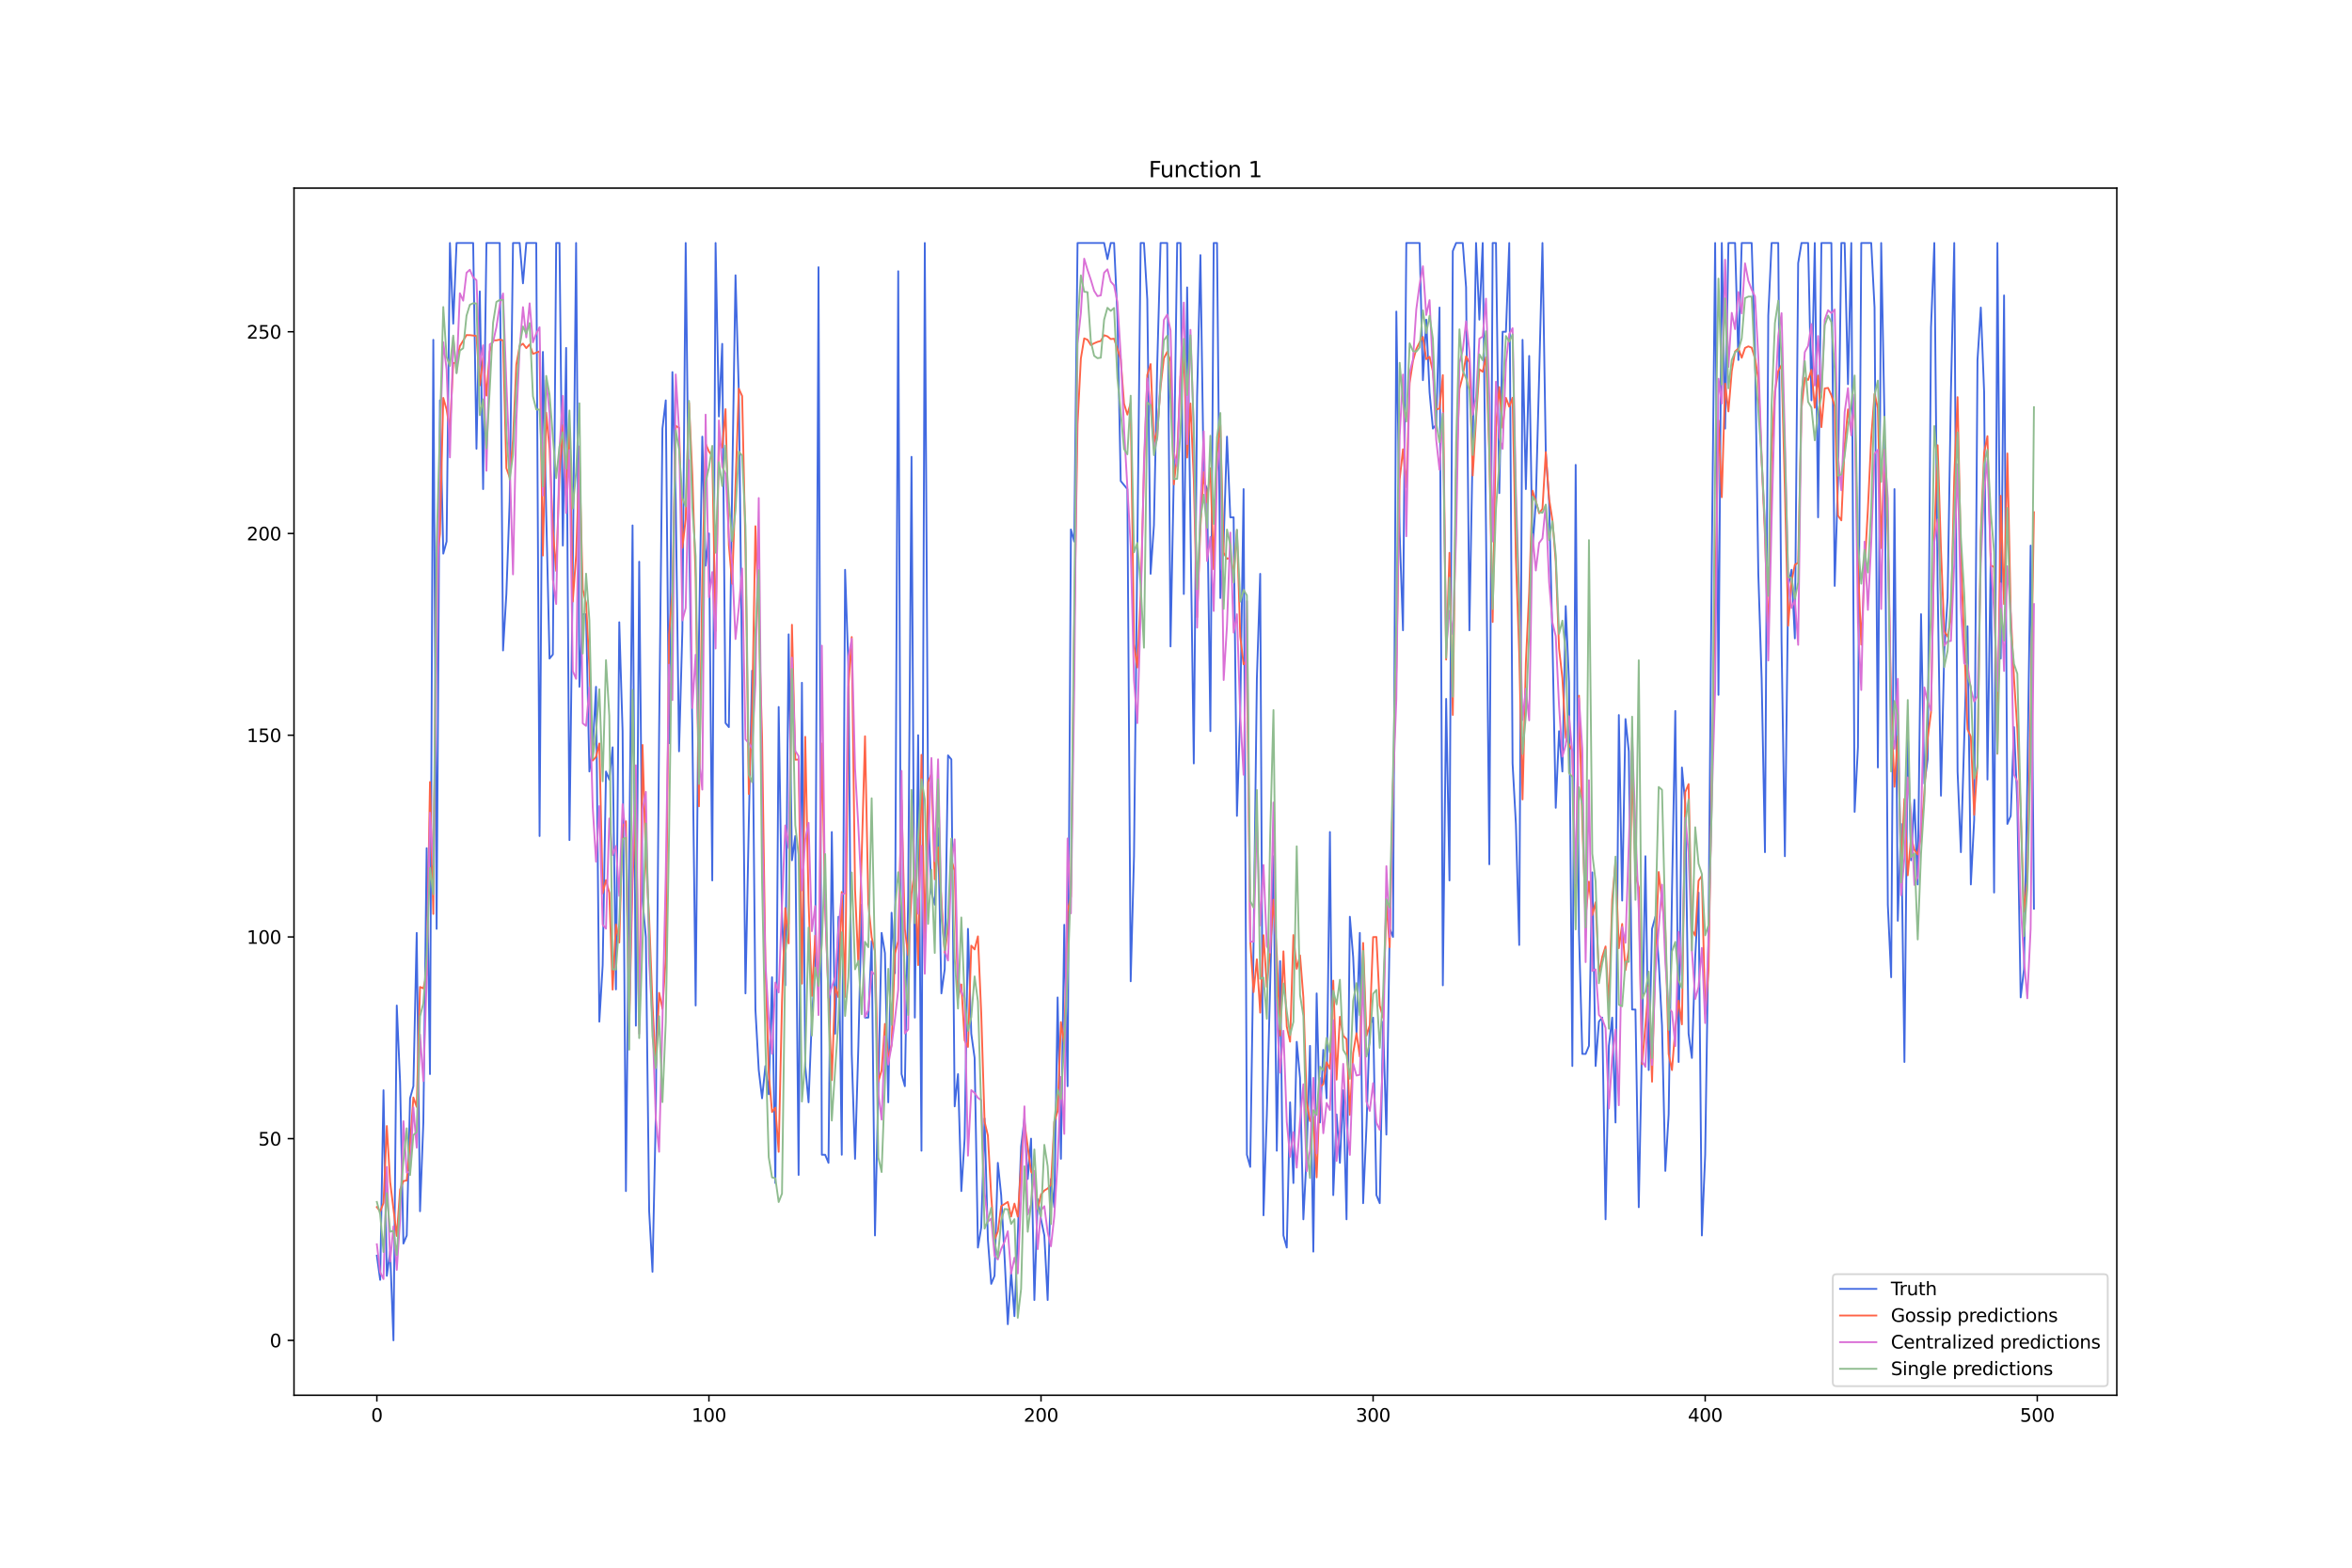 <?xml version="1.0" encoding="utf-8" standalone="no"?>
<!DOCTYPE svg PUBLIC "-//W3C//DTD SVG 1.1//EN"
  "http://www.w3.org/Graphics/SVG/1.1/DTD/svg11.dtd">
<svg xmlns:xlink="http://www.w3.org/1999/xlink" width="1296pt" height="864pt" viewBox="0 0 1296 864" xmlns="http://www.w3.org/2000/svg" version="1.1">
 <defs>
  <style type="text/css">*{stroke-linejoin: round; stroke-linecap: butt}</style>
 </defs>
 <g id="figure_1">
  <g id="patch_1">
   <path d="M 0 864 
L 1296 864 
L 1296 0 
L 0 0 
z
" style="fill: #ffffff"/>
  </g>
  <g id="axes_1">
   <g id="patch_2">
    <path d="M 162 768.96 
L 1166.4 768.96 
L 1166.4 103.68 
L 162 103.68 
z
" style="fill: #ffffff"/>
   </g>
   <g id="matplotlib.axis_1">
    <g id="xtick_1">
     <g id="line2d_1">
      <defs>
       <path id="m60c7cb8154" d="M 0 0 
L 0 3.5 
" style="stroke: #000000; stroke-width: 0.8"/>
      </defs>
      <g>
       <use xlink:href="#m60c7cb8154" x="207.655" y="768.96" style="stroke: #000000; stroke-width: 0.8"/>
      </g>
     </g>
     <g id="text_1">
      <!-- 0 -->
      <g transform="translate(204.473 783.558) scale(0.1 -0.1)">
       <defs>
        <path id="DejaVuSans-30" d="M 2034 4250 
Q 1547 4250 1301 3770 
Q 1056 3291 1056 2328 
Q 1056 1369 1301 889 
Q 1547 409 2034 409 
Q 2525 409 2770 889 
Q 3016 1369 3016 2328 
Q 3016 3291 2770 3770 
Q 2525 4250 2034 4250 
z
M 2034 4750 
Q 2819 4750 3233 4129 
Q 3647 3509 3647 2328 
Q 3647 1150 3233 529 
Q 2819 -91 2034 -91 
Q 1250 -91 836 529 
Q 422 1150 422 2328 
Q 422 3509 836 4129 
Q 1250 4750 2034 4750 
z
" transform="scale(0.016)"/>
       </defs>
       <use xlink:href="#DejaVuSans-30"/>
      </g>
     </g>
    </g>
    <g id="xtick_2">
     <g id="line2d_2">
      <g>
       <use xlink:href="#m60c7cb8154" x="390.639" y="768.96" style="stroke: #000000; stroke-width: 0.8"/>
      </g>
     </g>
     <g id="text_2">
      <!-- 100 -->
      <g transform="translate(381.095 783.558) scale(0.1 -0.1)">
       <defs>
        <path id="DejaVuSans-31" d="M 794 531 
L 1825 531 
L 1825 4091 
L 703 3866 
L 703 4441 
L 1819 4666 
L 2450 4666 
L 2450 531 
L 3481 531 
L 3481 0 
L 794 0 
L 794 531 
z
" transform="scale(0.016)"/>
       </defs>
       <use xlink:href="#DejaVuSans-31"/>
       <use xlink:href="#DejaVuSans-30" x="63.623"/>
       <use xlink:href="#DejaVuSans-30" x="127.246"/>
      </g>
     </g>
    </g>
    <g id="xtick_3">
     <g id="line2d_3">
      <g>
       <use xlink:href="#m60c7cb8154" x="573.623" y="768.96" style="stroke: #000000; stroke-width: 0.8"/>
      </g>
     </g>
     <g id="text_3">
      <!-- 200 -->
      <g transform="translate(564.079 783.558) scale(0.1 -0.1)">
       <defs>
        <path id="DejaVuSans-32" d="M 1228 531 
L 3431 531 
L 3431 0 
L 469 0 
L 469 531 
Q 828 903 1448 1529 
Q 2069 2156 2228 2338 
Q 2531 2678 2651 2914 
Q 2772 3150 2772 3378 
Q 2772 3750 2511 3984 
Q 2250 4219 1831 4219 
Q 1534 4219 1204 4116 
Q 875 4013 500 3803 
L 500 4441 
Q 881 4594 1212 4672 
Q 1544 4750 1819 4750 
Q 2544 4750 2975 4387 
Q 3406 4025 3406 3419 
Q 3406 3131 3298 2873 
Q 3191 2616 2906 2266 
Q 2828 2175 2409 1742 
Q 1991 1309 1228 531 
z
" transform="scale(0.016)"/>
       </defs>
       <use xlink:href="#DejaVuSans-32"/>
       <use xlink:href="#DejaVuSans-30" x="63.623"/>
       <use xlink:href="#DejaVuSans-30" x="127.246"/>
      </g>
     </g>
    </g>
    <g id="xtick_4">
     <g id="line2d_4">
      <g>
       <use xlink:href="#m60c7cb8154" x="756.607" y="768.96" style="stroke: #000000; stroke-width: 0.8"/>
      </g>
     </g>
     <g id="text_4">
      <!-- 300 -->
      <g transform="translate(747.063 783.558) scale(0.1 -0.1)">
       <defs>
        <path id="DejaVuSans-33" d="M 2597 2516 
Q 3050 2419 3304 2112 
Q 3559 1806 3559 1356 
Q 3559 666 3084 287 
Q 2609 -91 1734 -91 
Q 1441 -91 1130 -33 
Q 819 25 488 141 
L 488 750 
Q 750 597 1062 519 
Q 1375 441 1716 441 
Q 2309 441 2620 675 
Q 2931 909 2931 1356 
Q 2931 1769 2642 2001 
Q 2353 2234 1838 2234 
L 1294 2234 
L 1294 2753 
L 1863 2753 
Q 2328 2753 2575 2939 
Q 2822 3125 2822 3475 
Q 2822 3834 2567 4026 
Q 2313 4219 1838 4219 
Q 1578 4219 1281 4162 
Q 984 4106 628 3988 
L 628 4550 
Q 988 4650 1302 4700 
Q 1616 4750 1894 4750 
Q 2613 4750 3031 4423 
Q 3450 4097 3450 3541 
Q 3450 3153 3228 2886 
Q 3006 2619 2597 2516 
z
" transform="scale(0.016)"/>
       </defs>
       <use xlink:href="#DejaVuSans-33"/>
       <use xlink:href="#DejaVuSans-30" x="63.623"/>
       <use xlink:href="#DejaVuSans-30" x="127.246"/>
      </g>
     </g>
    </g>
    <g id="xtick_5">
     <g id="line2d_5">
      <g>
       <use xlink:href="#m60c7cb8154" x="939.591" y="768.96" style="stroke: #000000; stroke-width: 0.8"/>
      </g>
     </g>
     <g id="text_5">
      <!-- 400 -->
      <g transform="translate(930.047 783.558) scale(0.1 -0.1)">
       <defs>
        <path id="DejaVuSans-34" d="M 2419 4116 
L 825 1625 
L 2419 1625 
L 2419 4116 
z
M 2253 4666 
L 3047 4666 
L 3047 1625 
L 3713 1625 
L 3713 1100 
L 3047 1100 
L 3047 0 
L 2419 0 
L 2419 1100 
L 313 1100 
L 313 1709 
L 2253 4666 
z
" transform="scale(0.016)"/>
       </defs>
       <use xlink:href="#DejaVuSans-34"/>
       <use xlink:href="#DejaVuSans-30" x="63.623"/>
       <use xlink:href="#DejaVuSans-30" x="127.246"/>
      </g>
     </g>
    </g>
    <g id="xtick_6">
     <g id="line2d_6">
      <g>
       <use xlink:href="#m60c7cb8154" x="1122.575" y="768.96" style="stroke: #000000; stroke-width: 0.8"/>
      </g>
     </g>
     <g id="text_6">
      <!-- 500 -->
      <g transform="translate(1113.032 783.558) scale(0.1 -0.1)">
       <defs>
        <path id="DejaVuSans-35" d="M 691 4666 
L 3169 4666 
L 3169 4134 
L 1269 4134 
L 1269 2991 
Q 1406 3038 1543 3061 
Q 1681 3084 1819 3084 
Q 2600 3084 3056 2656 
Q 3513 2228 3513 1497 
Q 3513 744 3044 326 
Q 2575 -91 1722 -91 
Q 1428 -91 1123 -41 
Q 819 9 494 109 
L 494 744 
Q 775 591 1075 516 
Q 1375 441 1709 441 
Q 2250 441 2565 725 
Q 2881 1009 2881 1497 
Q 2881 1984 2565 2268 
Q 2250 2553 1709 2553 
Q 1456 2553 1204 2497 
Q 953 2441 691 2322 
L 691 4666 
z
" transform="scale(0.016)"/>
       </defs>
       <use xlink:href="#DejaVuSans-35"/>
       <use xlink:href="#DejaVuSans-30" x="63.623"/>
       <use xlink:href="#DejaVuSans-30" x="127.246"/>
      </g>
     </g>
    </g>
   </g>
   <g id="matplotlib.axis_2">
    <g id="ytick_1">
     <g id="line2d_7">
      <defs>
       <path id="me562579629" d="M 0 0 
L -3.5 0 
" style="stroke: #000000; stroke-width: 0.8"/>
      </defs>
      <g>
       <use xlink:href="#me562579629" x="162" y="738.72" style="stroke: #000000; stroke-width: 0.8"/>
      </g>
     </g>
     <g id="text_7">
      <!-- 0 -->
      <g transform="translate(148.637 742.519) scale(0.1 -0.1)">
       <use xlink:href="#DejaVuSans-30"/>
      </g>
     </g>
    </g>
    <g id="ytick_2">
     <g id="line2d_8">
      <g>
       <use xlink:href="#me562579629" x="162" y="627.544" style="stroke: #000000; stroke-width: 0.8"/>
      </g>
     </g>
     <g id="text_8">
      <!-- 50 -->
      <g transform="translate(142.275 631.343) scale(0.1 -0.1)">
       <use xlink:href="#DejaVuSans-35"/>
       <use xlink:href="#DejaVuSans-30" x="63.623"/>
      </g>
     </g>
    </g>
    <g id="ytick_3">
     <g id="line2d_9">
      <g>
       <use xlink:href="#me562579629" x="162" y="516.367" style="stroke: #000000; stroke-width: 0.8"/>
      </g>
     </g>
     <g id="text_9">
      <!-- 100 -->
      <g transform="translate(135.912 520.166) scale(0.1 -0.1)">
       <use xlink:href="#DejaVuSans-31"/>
       <use xlink:href="#DejaVuSans-30" x="63.623"/>
       <use xlink:href="#DejaVuSans-30" x="127.246"/>
      </g>
     </g>
    </g>
    <g id="ytick_4">
     <g id="line2d_10">
      <g>
       <use xlink:href="#me562579629" x="162" y="405.191" style="stroke: #000000; stroke-width: 0.8"/>
      </g>
     </g>
     <g id="text_10">
      <!-- 150 -->
      <g transform="translate(135.912 408.99) scale(0.1 -0.1)">
       <use xlink:href="#DejaVuSans-31"/>
       <use xlink:href="#DejaVuSans-35" x="63.623"/>
       <use xlink:href="#DejaVuSans-30" x="127.246"/>
      </g>
     </g>
    </g>
    <g id="ytick_5">
     <g id="line2d_11">
      <g>
       <use xlink:href="#me562579629" x="162" y="294.014" style="stroke: #000000; stroke-width: 0.8"/>
      </g>
     </g>
     <g id="text_11">
      <!-- 200 -->
      <g transform="translate(135.912 297.813) scale(0.1 -0.1)">
       <use xlink:href="#DejaVuSans-32"/>
       <use xlink:href="#DejaVuSans-30" x="63.623"/>
       <use xlink:href="#DejaVuSans-30" x="127.246"/>
      </g>
     </g>
    </g>
    <g id="ytick_6">
     <g id="line2d_12">
      <g>
       <use xlink:href="#me562579629" x="162" y="182.838" style="stroke: #000000; stroke-width: 0.8"/>
      </g>
     </g>
     <g id="text_12">
      <!-- 250 -->
      <g transform="translate(135.912 186.637) scale(0.1 -0.1)">
       <use xlink:href="#DejaVuSans-32"/>
       <use xlink:href="#DejaVuSans-35" x="63.623"/>
       <use xlink:href="#DejaVuSans-30" x="127.246"/>
      </g>
     </g>
    </g>
   </g>
   <g id="line2d_13">
    <path d="M 207.655 692.026 
L 209.484 705.367 
L 211.314 600.861 
L 213.144 703.144 
L 214.974 689.802 
L 216.804 738.72 
L 218.634 554.167 
L 220.463 596.414 
L 222.293 685.355 
L 224.123 680.908 
L 225.953 605.308 
L 227.783 598.638 
L 229.613 514.144 
L 231.442 667.567 
L 233.272 618.649 
L 235.102 467.449 
L 236.932 591.967 
L 238.762 187.285 
L 240.592 511.92 
L 242.422 220.638 
L 244.251 305.132 
L 246.081 298.461 
L 247.911 133.92 
L 249.741 178.391 
L 251.571 133.92 
L 260.72 133.92 
L 262.55 247.32 
L 264.38 160.602 
L 266.209 269.555 
L 268.039 133.92 
L 275.359 133.92 
L 277.189 358.496 
L 279.018 327.367 
L 280.848 276.226 
L 282.678 133.92 
L 286.338 133.92 
L 288.168 156.155 
L 289.997 133.92 
L 295.487 133.92 
L 297.317 460.779 
L 299.147 193.955 
L 300.976 282.896 
L 302.806 362.944 
L 304.636 360.72 
L 306.466 133.92 
L 308.296 133.92 
L 310.126 300.685 
L 311.956 191.732 
L 313.785 463.002 
L 315.615 314.026 
L 317.445 133.92 
L 319.275 378.508 
L 321.105 338.485 
L 322.935 338.485 
L 324.764 425.202 
L 326.594 411.861 
L 328.424 378.508 
L 330.254 563.061 
L 332.084 531.932 
L 333.914 425.202 
L 335.743 429.649 
L 337.573 411.861 
L 339.403 545.273 
L 341.233 342.932 
L 343.063 402.967 
L 344.893 656.449 
L 348.552 289.567 
L 350.382 565.285 
L 352.212 309.579 
L 354.042 496.355 
L 355.872 516.367 
L 357.702 667.567 
L 359.531 700.92 
L 361.361 614.202 
L 363.191 402.967 
L 365.021 236.202 
L 366.851 220.638 
L 368.681 409.638 
L 370.51 205.073 
L 372.34 276.226 
L 374.17 414.085 
L 376 347.379 
L 377.83 133.92 
L 379.66 294.014 
L 381.489 400.744 
L 383.319 554.167 
L 385.149 351.826 
L 386.979 240.649 
L 388.809 311.802 
L 390.639 294.014 
L 392.469 485.238 
L 394.298 133.92 
L 396.128 229.532 
L 397.958 189.508 
L 399.788 398.52 
L 401.618 400.744 
L 403.448 267.332 
L 405.277 151.708 
L 407.107 216.191 
L 408.937 374.061 
L 410.767 547.496 
L 412.597 454.108 
L 414.427 369.614 
L 416.256 556.391 
L 418.086 589.744 
L 419.916 605.308 
L 421.746 587.52 
L 423.576 603.085 
L 425.406 538.602 
L 427.236 652.002 
L 429.065 389.626 
L 430.895 505.249 
L 432.725 543.049 
L 434.555 349.602 
L 436.385 474.12 
L 438.215 460.779 
L 440.044 647.555 
L 441.874 376.285 
L 443.704 587.52 
L 445.534 607.532 
L 447.364 560.838 
L 449.194 534.155 
L 451.023 147.261 
L 452.853 636.438 
L 454.683 636.438 
L 456.513 640.885 
L 458.343 458.555 
L 460.173 569.732 
L 462.003 505.249 
L 463.832 636.438 
L 465.662 314.026 
L 467.492 367.391 
L 469.322 580.849 
L 471.152 638.661 
L 472.982 576.402 
L 474.811 498.579 
L 476.641 560.838 
L 478.471 560.838 
L 480.301 518.591 
L 482.131 680.908 
L 483.961 600.861 
L 485.79 514.144 
L 487.62 525.261 
L 489.45 607.532 
L 491.28 503.026 
L 493.11 536.379 
L 494.94 149.485 
L 496.77 591.967 
L 498.599 598.638 
L 500.429 494.132 
L 502.259 251.767 
L 504.089 560.838 
L 505.919 405.191 
L 507.749 634.214 
L 509.578 133.92 
L 511.408 447.438 
L 513.238 491.908 
L 515.068 498.579 
L 516.898 456.332 
L 518.728 547.496 
L 520.557 534.155 
L 522.387 416.308 
L 524.217 418.532 
L 526.047 609.755 
L 527.877 591.967 
L 529.707 656.449 
L 531.536 627.544 
L 533.366 511.92 
L 535.196 569.732 
L 537.026 583.073 
L 538.856 687.579 
L 540.686 676.461 
L 542.516 616.426 
L 544.345 683.132 
L 546.175 707.591 
L 548.005 703.144 
L 549.835 640.885 
L 551.665 658.673 
L 553.495 692.026 
L 555.324 729.826 
L 557.154 700.92 
L 558.984 725.379 
L 560.814 680.908 
L 562.644 631.991 
L 564.474 616.426 
L 566.303 649.779 
L 568.133 627.544 
L 569.963 716.485 
L 571.793 660.896 
L 573.623 672.014 
L 575.453 680.908 
L 577.283 716.485 
L 579.112 649.779 
L 580.942 665.344 
L 582.772 549.72 
L 584.602 638.661 
L 586.432 509.696 
L 588.262 598.638 
L 590.091 291.791 
L 591.921 298.461 
L 593.751 133.92 
L 608.39 133.92 
L 610.22 142.814 
L 612.05 133.92 
L 613.879 133.92 
L 615.709 173.944 
L 617.539 265.108 
L 621.199 269.555 
L 623.029 540.826 
L 624.858 471.896 
L 628.518 133.92 
L 630.348 133.92 
L 632.178 165.049 
L 634.008 316.249 
L 635.837 289.567 
L 637.667 200.626 
L 639.497 133.92 
L 643.157 133.92 
L 644.987 356.273 
L 646.817 260.661 
L 648.646 133.92 
L 650.476 133.92 
L 652.306 327.367 
L 654.136 158.379 
L 657.796 420.755 
L 659.625 218.414 
L 661.455 140.591 
L 663.285 265.108 
L 665.115 269.555 
L 666.945 402.967 
L 668.775 133.92 
L 670.604 133.92 
L 672.434 329.591 
L 674.264 298.461 
L 676.094 240.649 
L 677.924 285.12 
L 679.754 285.12 
L 681.583 449.661 
L 683.413 391.849 
L 685.243 269.555 
L 687.073 636.438 
L 688.903 643.108 
L 690.733 520.814 
L 692.563 374.061 
L 694.392 316.249 
L 696.222 669.791 
L 698.052 614.202 
L 701.712 471.896 
L 703.542 634.214 
L 705.371 529.708 
L 707.201 680.908 
L 709.031 687.579 
L 710.861 607.532 
L 712.691 652.002 
L 714.521 574.179 
L 716.35 594.191 
L 718.18 672.014 
L 720.01 636.438 
L 721.84 576.402 
L 723.67 689.802 
L 725.5 547.496 
L 727.33 618.649 
L 729.159 578.626 
L 730.989 605.308 
L 732.819 458.555 
L 734.649 658.673 
L 736.479 614.202 
L 738.309 640.885 
L 740.138 600.861 
L 741.968 672.014 
L 743.798 505.249 
L 745.628 527.485 
L 747.458 569.732 
L 749.288 514.144 
L 751.117 663.12 
L 752.947 620.873 
L 754.777 565.285 
L 756.607 560.838 
L 758.437 658.673 
L 760.267 663.12 
L 762.097 563.061 
L 763.926 625.32 
L 765.756 511.92 
L 767.586 516.367 
L 769.416 171.72 
L 771.246 294.014 
L 773.076 347.379 
L 774.905 133.92 
L 782.225 133.92 
L 784.055 209.52 
L 785.884 176.167 
L 787.714 216.191 
L 789.544 236.202 
L 791.374 233.979 
L 793.204 169.496 
L 795.034 543.049 
L 796.864 385.179 
L 798.693 485.238 
L 800.523 138.367 
L 802.353 133.92 
L 806.013 133.92 
L 807.843 158.379 
L 809.672 347.379 
L 811.502 245.096 
L 813.332 133.92 
L 815.162 176.167 
L 816.992 133.92 
L 818.822 291.791 
L 820.651 476.344 
L 822.481 133.92 
L 824.311 133.92 
L 826.141 271.779 
L 827.971 182.838 
L 829.801 182.838 
L 831.63 133.92 
L 833.46 420.755 
L 835.29 454.108 
L 837.12 520.814 
L 838.95 187.285 
L 840.78 269.555 
L 842.61 196.179 
L 844.439 302.908 
L 846.269 276.226 
L 848.099 207.296 
L 849.929 133.92 
L 851.759 249.544 
L 853.589 276.226 
L 855.418 351.826 
L 857.248 445.214 
L 859.078 402.967 
L 860.908 425.202 
L 862.738 334.038 
L 864.568 376.285 
L 866.397 587.52 
L 868.227 256.214 
L 870.057 514.144 
L 871.887 580.849 
L 873.717 580.849 
L 875.547 576.402 
L 877.377 480.791 
L 879.206 587.52 
L 881.036 563.061 
L 882.866 560.838 
L 884.696 672.014 
L 886.526 576.402 
L 888.356 560.838 
L 890.185 618.649 
L 892.015 394.073 
L 893.845 496.355 
L 895.675 396.296 
L 897.505 414.085 
L 899.335 556.391 
L 901.164 556.391 
L 902.994 665.344 
L 904.824 571.955 
L 906.654 471.896 
L 908.484 589.744 
L 910.314 511.92 
L 912.144 505.249 
L 913.973 529.708 
L 915.803 565.285 
L 917.633 645.332 
L 919.463 614.202 
L 921.293 491.908 
L 923.123 391.849 
L 924.952 585.296 
L 926.782 422.979 
L 928.612 442.991 
L 930.442 569.732 
L 932.272 583.073 
L 934.102 527.485 
L 935.931 491.908 
L 937.761 680.908 
L 939.591 636.438 
L 941.421 514.144 
L 943.251 307.355 
L 945.081 133.92 
L 946.911 382.955 
L 948.74 133.92 
L 950.57 236.202 
L 952.4 133.92 
L 956.06 133.92 
L 957.89 198.402 
L 959.719 133.92 
L 965.209 133.92 
L 967.039 193.955 
L 968.869 316.249 
L 970.698 374.061 
L 972.528 469.673 
L 974.358 173.944 
L 976.188 133.92 
L 979.848 133.92 
L 981.678 354.049 
L 983.507 471.896 
L 985.337 322.92 
L 987.167 314.026 
L 988.997 351.826 
L 990.827 145.038 
L 992.657 133.92 
L 996.316 133.92 
L 998.146 220.638 
L 999.976 133.92 
L 1001.806 285.12 
L 1003.636 133.92 
L 1009.125 133.92 
L 1010.955 322.92 
L 1012.785 265.108 
L 1014.615 133.92 
L 1016.444 133.92 
L 1018.274 211.744 
L 1020.104 133.92 
L 1021.934 447.438 
L 1023.764 411.861 
L 1025.594 133.92 
L 1031.083 133.92 
L 1032.913 169.496 
L 1034.743 422.979 
L 1036.573 133.92 
L 1038.403 231.755 
L 1040.232 498.579 
L 1042.062 538.602 
L 1043.892 269.555 
L 1045.722 507.473 
L 1047.552 454.108 
L 1049.382 585.296 
L 1051.211 402.967 
L 1053.041 474.12 
L 1054.871 440.767 
L 1056.701 487.461 
L 1058.531 338.485 
L 1060.361 431.873 
L 1062.191 418.532 
L 1064.02 180.614 
L 1065.85 133.92 
L 1067.68 322.92 
L 1069.51 438.544 
L 1071.34 358.496 
L 1073.17 329.591 
L 1074.999 216.191 
L 1076.829 133.92 
L 1078.659 425.202 
L 1080.489 469.673 
L 1084.149 345.155 
L 1085.978 487.461 
L 1087.808 451.885 
L 1089.638 198.402 
L 1091.468 169.496 
L 1093.298 216.191 
L 1095.128 429.649 
L 1096.958 305.132 
L 1098.787 491.908 
L 1100.617 133.92 
L 1102.447 362.944 
L 1104.277 162.826 
L 1106.107 454.108 
L 1107.937 449.661 
L 1109.766 400.744 
L 1111.596 442.991 
L 1113.426 549.72 
L 1115.256 534.155 
L 1117.086 431.873 
L 1118.916 300.685 
L 1120.745 500.802 
L 1120.745 500.802 
" clip-path="url(#p5c8502b27d)" style="fill: none; stroke: #4169e1; stroke-linecap: square"/>
   </g>
   <g id="line2d_14">
    <path d="M 207.655 665.242 
L 209.484 667.678 
L 211.314 662.999 
L 213.144 620.575 
L 214.974 651.381 
L 218.634 681.179 
L 220.463 655.593 
L 222.293 650.909 
L 224.123 650.575 
L 225.953 630.583 
L 227.783 604.846 
L 229.613 610.021 
L 231.442 543.926 
L 233.272 544.745 
L 235.102 537.124 
L 236.932 430.983 
L 238.762 503.697 
L 240.592 310.468 
L 242.422 294.229 
L 244.251 219.294 
L 246.081 225.7 
L 247.911 236.789 
L 249.741 200.23 
L 251.571 199.471 
L 253.401 190.728 
L 257.06 184.681 
L 258.89 184.703 
L 262.55 185.143 
L 264.38 212.435 
L 266.209 197.113 
L 268.039 218.052 
L 269.869 193.715 
L 271.699 187.592 
L 273.529 187.557 
L 275.359 187.187 
L 277.189 187.574 
L 279.018 258.02 
L 280.848 263.127 
L 282.678 242.264 
L 284.508 200.963 
L 286.338 190.751 
L 288.168 189.412 
L 289.997 191.862 
L 291.827 189.825 
L 293.657 194.998 
L 295.487 194.375 
L 297.317 193.62 
L 299.147 306.193 
L 300.976 227.408 
L 302.806 247.291 
L 304.636 291.639 
L 306.466 314.645 
L 308.296 261.3 
L 310.126 234.368 
L 311.956 272.972 
L 313.785 236.489 
L 315.615 331.55 
L 317.445 306.109 
L 319.275 253.649 
L 321.105 324.852 
L 322.935 332.287 
L 324.764 367.84 
L 326.594 419.192 
L 328.424 417.141 
L 330.254 409.734 
L 332.084 492.341 
L 333.914 485.037 
L 335.743 492.071 
L 337.573 545.413 
L 339.403 509.532 
L 341.233 519.473 
L 343.063 455.479 
L 344.893 452.612 
L 346.723 564.112 
L 348.552 485.728 
L 350.382 443.635 
L 352.212 564.875 
L 354.042 410.56 
L 355.872 472.962 
L 357.702 506.138 
L 359.531 553.203 
L 361.361 588.286 
L 363.191 547.201 
L 365.021 556.005 
L 366.851 528.206 
L 368.681 349.793 
L 370.51 326.353 
L 372.34 234.679 
L 374.17 235.771 
L 376 301.873 
L 377.83 286.213 
L 379.66 222.071 
L 381.489 261.767 
L 383.319 318.544 
L 385.149 444.373 
L 386.979 319.611 
L 388.809 244.53 
L 390.639 248.843 
L 392.469 251.371 
L 394.298 347.779 
L 396.128 243.461 
L 397.958 246.588 
L 399.788 225.505 
L 401.618 300.421 
L 403.448 321.74 
L 407.107 214.216 
L 408.937 218.257 
L 410.767 301.698 
L 412.597 437.617 
L 414.427 393.168 
L 416.256 290.01 
L 418.086 341.644 
L 419.916 406.196 
L 421.746 530.758 
L 423.576 591.134 
L 425.406 612.878 
L 427.236 610.44 
L 429.065 634.818 
L 430.895 552.378 
L 432.725 500.462 
L 434.555 519.929 
L 436.385 344.322 
L 438.215 418.704 
L 440.044 418.596 
L 441.874 542.126 
L 443.704 406.068 
L 445.534 496.923 
L 447.364 548.912 
L 449.194 515.682 
L 451.023 547.068 
L 452.853 409.783 
L 454.683 500.642 
L 458.343 595.32 
L 460.173 543.91 
L 462.003 549.604 
L 463.832 491.612 
L 465.662 549.449 
L 467.492 378.899 
L 469.322 351.081 
L 471.152 490.219 
L 472.982 531.949 
L 474.811 471.77 
L 476.641 405.77 
L 478.471 498.213 
L 480.301 516.58 
L 482.131 524.265 
L 483.961 596.196 
L 485.79 589.922 
L 487.62 564.287 
L 489.45 583.709 
L 491.28 575.934 
L 493.11 525.578 
L 494.94 518.613 
L 496.77 441.062 
L 498.599 512.15 
L 500.429 526.42 
L 502.259 492.436 
L 504.089 479.583 
L 505.919 531.905 
L 507.749 415.998 
L 509.578 519.159 
L 511.408 430.979 
L 513.238 426.551 
L 515.068 484.591 
L 516.898 466.971 
L 520.557 524.95 
L 522.387 512.312 
L 524.217 474.134 
L 526.047 479.823 
L 527.877 550.181 
L 529.707 542.548 
L 531.536 573.399 
L 533.366 576.985 
L 535.196 521.182 
L 537.026 523.261 
L 538.856 516.054 
L 540.686 558.605 
L 542.516 618.145 
L 544.345 625.807 
L 546.175 659.226 
L 548.005 683.353 
L 549.835 678.628 
L 551.665 664.765 
L 555.324 662.428 
L 557.154 670.491 
L 558.984 663.34 
L 560.814 670.531 
L 562.644 642.016 
L 564.474 618.403 
L 568.133 645.774 
L 569.963 648.035 
L 571.793 666.285 
L 573.623 658.285 
L 575.453 656.141 
L 577.283 655.007 
L 579.112 652.883 
L 580.942 618.348 
L 582.772 612.398 
L 584.602 563.311 
L 586.432 575.873 
L 588.262 502.356 
L 590.091 494.148 
L 591.921 347.62 
L 593.751 233.778 
L 595.581 197.566 
L 597.411 186.497 
L 599.241 187.241 
L 601.07 190.195 
L 602.9 189.199 
L 604.73 188.421 
L 606.56 187.903 
L 608.39 184.746 
L 610.22 185.36 
L 612.05 186.872 
L 613.879 186.67 
L 617.539 197.985 
L 619.369 222.472 
L 621.199 228.503 
L 623.029 222.079 
L 624.858 354.908 
L 626.688 367.892 
L 628.518 328.303 
L 630.348 259.548 
L 632.178 206.641 
L 634.008 200.646 
L 635.837 243.97 
L 637.667 237.14 
L 639.497 213.337 
L 641.327 197.435 
L 643.157 193.918 
L 644.987 198.907 
L 646.817 266.958 
L 648.646 250.194 
L 650.476 207.535 
L 652.306 194.301 
L 654.136 252.177 
L 655.966 222.362 
L 657.796 264.309 
L 659.625 340.147 
L 661.455 290.714 
L 663.285 260.275 
L 665.115 276.968 
L 666.945 258.028 
L 668.775 313.745 
L 670.604 250.182 
L 672.434 234.185 
L 674.264 304.673 
L 676.094 307.974 
L 677.924 307.445 
L 679.754 315.922 
L 681.583 292.281 
L 683.413 350.898 
L 685.243 366.109 
L 687.073 364.168 
L 688.903 518.393 
L 690.733 546.794 
L 692.563 528.699 
L 694.392 558.109 
L 696.222 515.39 
L 698.052 543.868 
L 699.882 523.217 
L 701.712 495.884 
L 703.542 525.805 
L 705.371 570.703 
L 707.201 524.315 
L 709.031 565.761 
L 710.861 574.093 
L 712.691 515.342 
L 714.521 533.935 
L 716.35 526.547 
L 718.18 549.747 
L 720.01 607.16 
L 721.84 617.831 
L 723.67 615.578 
L 725.5 648.897 
L 727.33 599.217 
L 729.159 597.536 
L 730.989 585.47 
L 732.819 589.065 
L 734.649 540.459 
L 736.479 595.007 
L 738.309 560.391 
L 740.138 570.793 
L 741.968 572.727 
L 743.798 614.491 
L 745.628 580.335 
L 747.458 569.429 
L 749.288 582.302 
L 751.117 519.685 
L 752.947 570.837 
L 754.777 565.041 
L 756.607 516.447 
L 758.437 516.403 
L 760.267 554.214 
L 762.097 560.798 
L 763.926 496.983 
L 765.756 522.068 
L 767.586 432.692 
L 769.416 368.721 
L 771.246 264.12 
L 773.076 247.605 
L 774.905 268.493 
L 776.735 211.047 
L 778.565 198.996 
L 780.395 192.419 
L 782.225 188.663 
L 784.055 185.708 
L 785.884 197.976 
L 787.714 196.618 
L 789.544 204.731 
L 791.374 225.74 
L 793.204 225.118 
L 795.034 206.726 
L 796.864 363.512 
L 798.693 304.677 
L 800.523 394.028 
L 802.353 259.949 
L 804.183 214.319 
L 806.013 207.218 
L 807.843 196.397 
L 809.672 199.76 
L 811.502 262.097 
L 813.332 231.054 
L 815.162 203.507 
L 816.992 204.906 
L 818.822 196.899 
L 820.651 250.464 
L 822.481 342.803 
L 824.311 235.068 
L 826.141 213.313 
L 827.971 235.751 
L 829.801 219.256 
L 831.63 224.134 
L 833.46 219.205 
L 835.29 307.472 
L 837.12 359.789 
L 838.95 440.594 
L 840.78 365.279 
L 842.61 326.352 
L 844.439 270.426 
L 846.269 276.158 
L 848.099 282.849 
L 849.929 280.4 
L 851.759 249.191 
L 853.589 274.933 
L 855.418 286.75 
L 857.248 309.432 
L 859.078 357.439 
L 860.908 373.767 
L 862.738 406.539 
L 864.568 410.312 
L 866.397 413.722 
L 868.227 499.402 
L 870.057 383.396 
L 871.887 454.061 
L 873.717 505.204 
L 875.547 485.876 
L 877.377 504.362 
L 879.206 497.243 
L 881.036 536.758 
L 882.866 527.373 
L 884.696 521.606 
L 886.526 554.977 
L 888.356 495.849 
L 890.185 474.928 
L 892.015 522.603 
L 893.845 509.21 
L 895.675 534.685 
L 897.505 523.135 
L 899.335 421.037 
L 901.164 482.22 
L 902.994 489.048 
L 904.824 586.481 
L 906.654 565.54 
L 908.484 542.743 
L 910.314 596.173 
L 912.144 525.872 
L 913.973 480.588 
L 917.633 512.68 
L 919.463 580.913 
L 921.293 589.753 
L 923.123 566.606 
L 924.952 551.49 
L 926.782 564.558 
L 928.612 436.556 
L 930.442 432.134 
L 932.272 512.3 
L 934.102 515.672 
L 935.931 485.379 
L 937.761 482.679 
L 939.591 558.711 
L 941.421 534.794 
L 943.251 427.897 
L 946.911 231.763 
L 948.74 274.028 
L 950.57 211.424 
L 952.4 226.755 
L 954.23 204.605 
L 956.06 193.689 
L 957.89 192.067 
L 959.719 197.178 
L 961.549 191.76 
L 963.379 190.894 
L 965.209 191.622 
L 967.039 197.513 
L 968.869 208.567 
L 970.698 253.607 
L 972.528 294.98 
L 974.358 354.732 
L 976.188 248.266 
L 978.018 215.674 
L 979.848 204.487 
L 981.678 201.206 
L 983.507 269.765 
L 985.337 344.796 
L 987.167 320.462 
L 988.997 311.251 
L 990.827 310.149 
L 992.657 225.213 
L 994.486 208.233 
L 996.316 209.402 
L 998.146 203.855 
L 999.976 224.725 
L 1001.806 206.973 
L 1003.636 235.414 
L 1005.465 214.063 
L 1007.295 213.793 
L 1009.125 217.792 
L 1010.955 223.758 
L 1012.785 284.178 
L 1014.615 286.797 
L 1016.444 245.733 
L 1018.274 225.614 
L 1020.104 238.172 
L 1021.934 221.081 
L 1023.764 311.063 
L 1025.594 355.279 
L 1027.424 313.33 
L 1029.253 280.565 
L 1031.083 241.365 
L 1032.913 217.043 
L 1034.743 224.976 
L 1036.573 302.082 
L 1038.403 247.907 
L 1040.232 295.486 
L 1042.062 388.917 
L 1043.892 433.61 
L 1045.722 405.707 
L 1047.552 476.6 
L 1049.382 440.272 
L 1051.211 482.406 
L 1053.041 461.426 
L 1054.871 468.378 
L 1056.701 470.944 
L 1058.531 460.916 
L 1060.361 436.817 
L 1062.191 406.751 
L 1064.02 392.633 
L 1065.85 296.193 
L 1067.68 245.372 
L 1069.51 302.995 
L 1071.34 347.992 
L 1073.17 350.866 
L 1074.999 340.906 
L 1076.829 262.929 
L 1078.659 218.884 
L 1080.489 306.871 
L 1084.149 402.012 
L 1085.978 406 
L 1087.808 449.084 
L 1089.638 420.707 
L 1091.468 293.412 
L 1093.298 249.445 
L 1095.128 240.369 
L 1096.958 311.609 
L 1098.787 312.522 
L 1100.617 415.43 
L 1102.447 273.253 
L 1104.277 332.943 
L 1106.107 249.913 
L 1107.937 336.98 
L 1109.766 374.25 
L 1111.596 401.737 
L 1113.426 446.688 
L 1115.256 502.434 
L 1117.086 486.027 
L 1118.916 390.928 
L 1120.745 282.294 
L 1120.745 282.294 
" clip-path="url(#p5c8502b27d)" style="fill: none; stroke: #ff6347; stroke-linecap: square"/>
   </g>
   <g id="line2d_15">
    <path d="M 207.655 685.751 
L 209.484 701.174 
L 211.314 704.919 
L 213.144 643.128 
L 214.974 695.318 
L 216.804 675.892 
L 218.634 699.858 
L 220.463 672.318 
L 222.293 617.928 
L 224.123 646.278 
L 225.953 645.774 
L 227.783 610.284 
L 229.613 632.5 
L 231.442 570.138 
L 233.272 595.832 
L 235.102 539.848 
L 236.932 447.89 
L 238.762 476.736 
L 240.592 364.059 
L 242.422 241.347 
L 244.251 188.611 
L 246.081 203.562 
L 247.911 252.103 
L 249.741 185.894 
L 251.571 205.503 
L 253.401 161.635 
L 255.23 165.703 
L 257.06 150.339 
L 258.89 148.668 
L 260.72 152.859 
L 262.55 154.425 
L 264.38 201.21 
L 266.209 190.277 
L 268.039 259.472 
L 269.869 189.803 
L 271.699 188.519 
L 273.529 180.318 
L 275.359 168.172 
L 277.189 161.734 
L 279.018 211.39 
L 280.848 254.193 
L 282.678 316.559 
L 284.508 231.526 
L 286.338 192.295 
L 288.168 169.276 
L 289.997 185.945 
L 291.827 167.166 
L 293.657 188.655 
L 295.487 183.778 
L 297.317 180.343 
L 299.147 273.097 
L 300.976 209.6 
L 302.806 227.522 
L 304.636 319.368 
L 306.466 332.9 
L 308.296 247.41 
L 310.126 218.143 
L 311.956 282.789 
L 313.785 248.037 
L 315.615 369.884 
L 317.445 374.107 
L 319.275 245.986 
L 321.105 398.657 
L 322.935 400.058 
L 324.764 378.997 
L 326.594 444.698 
L 328.424 474.886 
L 330.254 444.241 
L 332.084 509.653 
L 333.914 511.789 
L 335.743 451.078 
L 337.573 471.258 
L 339.403 466.266 
L 341.233 493.765 
L 343.063 443.186 
L 344.893 461.462 
L 346.723 559.474 
L 348.552 472.062 
L 350.382 421.784 
L 352.212 569.674 
L 354.042 445.827 
L 355.872 436.438 
L 357.702 530.513 
L 359.531 563.128 
L 361.361 616.566 
L 363.191 634.786 
L 365.021 562.605 
L 366.851 482.07 
L 368.681 366.315 
L 370.51 385.807 
L 372.34 206.367 
L 374.17 236.922 
L 376 341.921 
L 377.83 335.138 
L 379.66 253.663 
L 381.489 390.228 
L 383.319 360.841 
L 385.149 418.386 
L 386.979 435.167 
L 388.809 228.508 
L 390.639 329.22 
L 392.469 315.27 
L 394.298 357.421 
L 396.128 231.724 
L 397.958 257.259 
L 399.788 261.057 
L 401.618 296.075 
L 403.448 311.327 
L 405.277 352.19 
L 407.107 334.793 
L 408.937 313.289 
L 410.767 407.479 
L 412.597 409.628 
L 414.427 412.498 
L 416.256 376.906 
L 418.086 274.476 
L 419.916 451.221 
L 421.746 530.232 
L 423.576 561.892 
L 425.406 580.733 
L 427.236 541.471 
L 429.065 546.954 
L 430.895 498.906 
L 432.725 454.906 
L 434.555 467.46 
L 436.385 362.445 
L 438.215 413.903 
L 440.044 416.672 
L 441.874 490.688 
L 443.704 462.672 
L 445.534 453.501 
L 447.364 513.219 
L 449.194 499.357 
L 451.023 559.438 
L 452.853 355.829 
L 454.683 498.837 
L 456.513 549.935 
L 458.343 543.93 
L 460.173 538.647 
L 462.003 512.243 
L 463.832 492.809 
L 465.662 492.379 
L 467.492 361.998 
L 469.322 352.039 
L 471.152 423.59 
L 472.982 455.802 
L 474.811 493.389 
L 476.641 560.478 
L 478.471 556.699 
L 480.301 535.405 
L 482.131 537.274 
L 483.961 602.3 
L 485.79 617.049 
L 487.62 571.204 
L 489.45 586.732 
L 491.28 576.233 
L 493.11 561.671 
L 494.94 545.499 
L 496.77 424.848 
L 498.599 569.565 
L 500.429 567.316 
L 502.259 440.637 
L 504.089 479.504 
L 505.919 503.646 
L 507.749 466.176 
L 509.578 536.659 
L 511.408 469.552 
L 513.238 417.77 
L 515.068 474.565 
L 516.898 418.486 
L 518.728 500.42 
L 520.557 523.795 
L 522.387 529.375 
L 524.217 475.932 
L 526.047 462.58 
L 527.877 539.497 
L 529.707 546.487 
L 531.536 550.095 
L 533.366 636.941 
L 535.196 600.793 
L 537.026 602.307 
L 538.856 605.072 
L 540.686 606.288 
L 542.516 657.053 
L 544.345 673.382 
L 546.175 671.547 
L 548.005 692.027 
L 549.835 694.126 
L 551.665 688.363 
L 553.495 684.464 
L 555.324 678.586 
L 557.154 701.902 
L 558.984 693.165 
L 560.814 701.818 
L 562.644 659.135 
L 564.474 609.754 
L 566.303 669.37 
L 568.133 664.07 
L 569.963 645.27 
L 571.793 688.434 
L 573.623 667.048 
L 575.453 664.776 
L 577.283 679.112 
L 579.112 686.86 
L 580.942 670.23 
L 582.772 640.21 
L 584.602 593.542 
L 586.432 624.926 
L 588.262 462.085 
L 590.091 503.369 
L 591.921 379.3 
L 593.751 189.328 
L 595.581 172.434 
L 597.411 142.57 
L 599.241 148.755 
L 601.07 154.186 
L 602.9 160.304 
L 604.73 163.205 
L 606.56 162.798 
L 608.39 150.311 
L 610.22 148.418 
L 612.05 155.224 
L 613.879 157.26 
L 615.709 166.461 
L 617.539 195.653 
L 619.369 236.278 
L 623.029 300.854 
L 624.858 374.856 
L 626.688 398.538 
L 628.518 337.396 
L 630.348 254.243 
L 632.178 208.622 
L 634.008 223.02 
L 635.837 247.441 
L 637.667 241.42 
L 641.327 176.318 
L 643.157 173.336 
L 644.987 182.109 
L 646.817 249.153 
L 648.646 256.981 
L 650.476 204.314 
L 652.306 166.747 
L 654.136 244.749 
L 655.966 181.776 
L 657.796 236.507 
L 659.625 345.904 
L 661.455 279.607 
L 663.285 237.67 
L 665.115 309.19 
L 666.945 295.887 
L 668.775 336.735 
L 670.604 259.883 
L 672.434 241.536 
L 674.264 374.79 
L 676.094 344.849 
L 677.924 293.531 
L 679.754 348.662 
L 681.583 338.531 
L 683.413 394.628 
L 685.243 427.01 
L 687.073 331.308 
L 688.903 518.97 
L 690.733 518.958 
L 692.563 451.639 
L 694.392 510.054 
L 696.222 476.714 
L 698.052 521.475 
L 699.882 525.017 
L 701.712 442.298 
L 703.542 560.667 
L 705.371 591.166 
L 707.201 568.078 
L 709.031 618.251 
L 710.861 637.565 
L 712.691 623.95 
L 714.521 643.517 
L 716.35 617.439 
L 718.18 597.59 
L 720.01 645.501 
L 721.84 634.196 
L 723.67 594.025 
L 725.5 635.666 
L 727.33 594.05 
L 729.159 624.554 
L 730.989 607.881 
L 732.819 611.752 
L 734.649 562.215 
L 736.479 639.837 
L 738.309 622.742 
L 740.138 586.326 
L 741.968 619.418 
L 743.798 636.528 
L 745.628 586.295 
L 747.458 592.757 
L 749.288 592.332 
L 751.117 536.489 
L 752.947 607.17 
L 754.777 612.249 
L 756.607 596.96 
L 758.437 618.738 
L 760.267 622.683 
L 762.097 583.786 
L 763.926 477.371 
L 765.756 516.409 
L 767.586 433.504 
L 769.416 385.174 
L 771.246 240.356 
L 773.076 206.414 
L 774.905 295.548 
L 776.735 205.359 
L 778.565 198.159 
L 780.395 170.591 
L 782.225 156.778 
L 784.055 146.732 
L 785.884 173.593 
L 787.714 165.413 
L 791.374 242.421 
L 793.204 258.894 
L 795.034 227.515 
L 796.864 358.229 
L 798.693 336.617 
L 800.523 349.519 
L 802.353 294.853 
L 804.183 200.001 
L 806.013 193.043 
L 807.843 177.076 
L 809.672 193.675 
L 811.502 228.516 
L 813.332 218.47 
L 815.162 186.686 
L 816.992 185.472 
L 818.822 164.588 
L 820.651 219.215 
L 822.481 298.4 
L 824.311 210.379 
L 826.141 241.311 
L 827.971 247.398 
L 829.801 199.698 
L 831.63 184.09 
L 833.46 180.883 
L 835.29 269.149 
L 837.12 327.625 
L 838.95 396.833 
L 840.78 379.564 
L 842.61 397.007 
L 844.439 294.34 
L 846.269 314.415 
L 848.099 299.233 
L 849.929 296.758 
L 851.759 278.247 
L 853.589 320.731 
L 855.418 343.097 
L 857.248 350.609 
L 859.078 389.262 
L 860.908 417.016 
L 862.738 410.628 
L 864.568 394.719 
L 866.397 414.983 
L 868.227 486.899 
L 870.057 384.828 
L 871.887 412.878 
L 873.717 530.267 
L 875.547 429.99 
L 877.377 535.123 
L 879.206 534.24 
L 881.036 559.338 
L 882.866 561.569 
L 884.696 566.518 
L 886.526 610.933 
L 888.356 582.435 
L 890.185 567.32 
L 892.015 609.136 
L 893.845 510.871 
L 895.675 519.604 
L 897.505 465.177 
L 899.335 406.362 
L 901.164 456.518 
L 902.994 501.372 
L 904.824 584.854 
L 906.654 587.974 
L 908.484 544.141 
L 910.314 586.996 
L 912.144 536.18 
L 915.803 487.555 
L 917.633 530.744 
L 919.463 555.63 
L 921.293 557.635 
L 923.123 576.547 
L 924.952 513.625 
L 926.782 537.538 
L 928.612 450.7 
L 930.442 469.824 
L 932.272 523.941 
L 934.102 550.573 
L 935.931 543.955 
L 937.761 522.425 
L 939.591 563.831 
L 941.421 519.946 
L 943.251 441.184 
L 945.081 379.824 
L 946.911 208.718 
L 948.74 222.44 
L 950.57 143.137 
L 952.4 202.218 
L 954.23 172.426 
L 956.06 181.389 
L 957.89 160.942 
L 959.719 172.723 
L 961.549 145.147 
L 963.379 154.748 
L 965.209 159.625 
L 967.039 163.475 
L 968.869 196.78 
L 970.698 252.576 
L 972.528 291.097 
L 974.358 364.023 
L 976.188 287.045 
L 978.018 220.765 
L 979.848 185.177 
L 981.678 172.604 
L 983.507 241.146 
L 985.337 320.045 
L 987.167 335.093 
L 988.997 330.652 
L 990.827 355.403 
L 992.657 219.973 
L 994.486 194.052 
L 996.316 190.631 
L 998.146 178.587 
L 999.976 212.462 
L 1001.806 185.192 
L 1003.636 216.314 
L 1005.465 176.153 
L 1007.295 170.971 
L 1009.125 172.574 
L 1010.955 170.584 
L 1012.785 251.709 
L 1014.615 270.236 
L 1016.444 227.187 
L 1018.274 213.918 
L 1020.104 239.961 
L 1021.934 217.317 
L 1023.764 343.166 
L 1025.594 380.277 
L 1027.424 298.523 
L 1029.253 336.127 
L 1031.083 298.871 
L 1032.913 250.135 
L 1034.743 247.894 
L 1036.573 335.652 
L 1038.403 247.998 
L 1040.232 274.792 
L 1042.062 402.507 
L 1043.892 412.608 
L 1045.722 374.128 
L 1047.552 493.399 
L 1049.382 472.638 
L 1051.211 428.45 
L 1053.041 448.635 
L 1054.871 487.724 
L 1056.701 483.272 
L 1058.531 452.696 
L 1060.361 378.829 
L 1062.191 386.636 
L 1064.02 391.605 
L 1065.85 298.621 
L 1067.68 286.284 
L 1069.51 330.149 
L 1071.34 355.846 
L 1073.17 353.45 
L 1074.999 353.239 
L 1076.829 310.118 
L 1078.659 255.772 
L 1080.489 335.112 
L 1082.319 365.544 
L 1084.149 366.411 
L 1085.978 379.814 
L 1087.808 386.669 
L 1089.638 383.588 
L 1091.468 310.324 
L 1093.298 270.744 
L 1095.128 253.331 
L 1096.958 309.332 
L 1098.787 337.003 
L 1100.617 380.913 
L 1102.447 321.476 
L 1104.277 369.802 
L 1106.107 312.079 
L 1107.937 338.375 
L 1109.766 426.904 
L 1111.596 430.847 
L 1113.426 498.443 
L 1115.256 528.865 
L 1117.086 550.203 
L 1118.916 511.908 
L 1120.745 332.943 
L 1120.745 332.943 
" clip-path="url(#p5c8502b27d)" style="fill: none; stroke: #da70d6; stroke-linecap: square"/>
   </g>
   <g id="line2d_16">
    <path d="M 207.655 662.416 
L 209.484 669.208 
L 211.314 690.005 
L 213.144 657.526 
L 214.974 678.834 
L 216.804 678.323 
L 218.634 691.73 
L 220.463 661.943 
L 222.293 639.717 
L 224.123 621.815 
L 225.953 647.655 
L 227.783 625.574 
L 229.613 623.944 
L 231.442 560.134 
L 233.272 552.951 
L 235.102 526.966 
L 236.932 478.293 
L 238.762 492.81 
L 240.592 301.005 
L 244.251 169.206 
L 246.081 196.704 
L 247.911 201.672 
L 249.741 184.969 
L 251.571 205.7 
L 253.401 193.214 
L 255.23 191.932 
L 257.06 173.996 
L 258.89 167.971 
L 260.72 167.126 
L 262.55 167.246 
L 264.38 228.828 
L 266.209 220.13 
L 268.039 247.123 
L 269.869 214.434 
L 271.699 177.879 
L 273.529 166.387 
L 275.359 165.297 
L 277.189 165.331 
L 279.018 238.379 
L 280.848 264.261 
L 282.678 250.742 
L 284.508 213.389 
L 286.338 190.647 
L 288.168 179.924 
L 289.997 183.941 
L 291.827 178.044 
L 293.657 218.355 
L 295.487 225.677 
L 297.317 225.717 
L 299.147 268.163 
L 300.976 207.152 
L 302.806 217.526 
L 306.466 263.499 
L 308.296 246.095 
L 310.126 238.242 
L 311.956 258.307 
L 313.785 226.239 
L 315.615 280.26 
L 317.445 260.023 
L 319.275 222.258 
L 321.105 360.176 
L 322.935 316.171 
L 324.764 341.784 
L 326.594 418.005 
L 328.424 404.034 
L 330.254 379.846 
L 332.084 430.572 
L 333.914 363.832 
L 335.743 394.496 
L 337.573 534.232 
L 339.403 534.351 
L 341.233 508.328 
L 343.063 462.437 
L 344.893 461.685 
L 346.723 578.522 
L 348.552 380.157 
L 350.382 471.188 
L 352.212 572.134 
L 354.042 520.022 
L 355.872 453.879 
L 357.702 514.665 
L 359.531 570.991 
L 361.361 588.649 
L 363.191 560.045 
L 365.021 607.425 
L 366.851 563.339 
L 368.681 459.379 
L 370.51 331.083 
L 372.34 237.165 
L 374.17 247.546 
L 376 274.464 
L 377.83 279.107 
L 379.66 220.904 
L 381.489 279.831 
L 383.319 306.566 
L 385.149 432.07 
L 386.979 353.176 
L 388.809 266.068 
L 390.639 257.667 
L 392.469 245.736 
L 394.298 304.659 
L 396.128 254.708 
L 397.958 267.856 
L 399.788 245.515 
L 401.618 276.015 
L 403.448 298.244 
L 405.277 281.49 
L 407.107 248.815 
L 408.937 251.146 
L 410.767 290.239 
L 412.597 426.896 
L 414.427 431.105 
L 416.256 347.077 
L 418.086 314.254 
L 419.916 486.062 
L 421.746 574.512 
L 423.576 637.691 
L 425.406 648.905 
L 427.236 649.416 
L 429.065 662.49 
L 430.895 657.844 
L 432.725 525.439 
L 434.555 508.853 
L 436.385 368.686 
L 438.215 454.743 
L 440.044 471.166 
L 441.874 607.087 
L 443.704 584.694 
L 445.534 511.2 
L 447.364 570.702 
L 449.194 533.297 
L 451.023 543.394 
L 452.853 520.323 
L 454.683 470.72 
L 456.513 556.776 
L 458.343 617.585 
L 462.003 561.745 
L 463.832 513.814 
L 465.662 559.937 
L 467.492 538.563 
L 469.322 480.859 
L 471.152 534.229 
L 472.982 529.509 
L 474.811 558.982 
L 476.641 519.071 
L 478.471 522.035 
L 480.301 439.951 
L 482.131 529.017 
L 483.961 637.823 
L 485.79 645.94 
L 487.62 596.421 
L 489.45 533.961 
L 491.28 564.852 
L 493.11 501.645 
L 494.94 480.686 
L 496.77 499.471 
L 498.599 536.376 
L 500.429 559.391 
L 502.259 435.319 
L 504.089 508.782 
L 505.919 462.082 
L 507.749 429.497 
L 509.578 440.543 
L 511.408 509.159 
L 513.238 479.292 
L 515.068 525.219 
L 516.898 429.467 
L 518.728 505.656 
L 520.557 523.628 
L 522.387 505.806 
L 524.217 462.162 
L 526.047 528.277 
L 527.877 555.858 
L 529.707 505.642 
L 531.536 550.909 
L 533.366 568.134 
L 535.196 560.66 
L 537.026 538.135 
L 538.856 551.923 
L 540.686 611.684 
L 542.516 677.126 
L 544.345 672.765 
L 546.175 665.64 
L 548.005 684.095 
L 549.835 693.228 
L 551.665 672.865 
L 553.495 666.306 
L 555.324 666.499 
L 557.154 674.566 
L 558.984 671.917 
L 560.814 726.279 
L 562.644 710.374 
L 564.474 642.782 
L 566.303 678.876 
L 568.133 663.454 
L 569.963 633.498 
L 571.793 665.818 
L 573.623 670.377 
L 575.453 630.964 
L 577.283 642.704 
L 579.112 674.665 
L 580.942 618.17 
L 582.772 600.443 
L 584.602 605.593 
L 586.432 574.669 
L 588.262 538.377 
L 590.091 487.386 
L 593.751 178.78 
L 595.581 151.766 
L 597.411 160.771 
L 599.241 161.037 
L 601.07 188.147 
L 602.9 196.088 
L 604.73 197.409 
L 606.56 197.135 
L 608.39 176.216 
L 610.22 169.623 
L 612.05 171.344 
L 613.879 169.712 
L 615.709 208.407 
L 617.539 227.14 
L 619.369 247.471 
L 621.199 250.402 
L 623.029 218.069 
L 624.858 304.408 
L 626.688 299.217 
L 628.518 322.628 
L 630.348 356.98 
L 632.178 221.867 
L 634.008 223.353 
L 635.837 250.856 
L 637.667 240.987 
L 639.497 210.928 
L 641.327 187.571 
L 643.157 185.028 
L 644.987 221.099 
L 646.817 263.976 
L 648.646 263.908 
L 650.476 238.17 
L 652.306 186.746 
L 654.136 217.725 
L 655.966 184.744 
L 657.796 236.535 
L 659.625 324.741 
L 661.455 286.231 
L 663.285 272.664 
L 665.115 290.94 
L 666.945 240.158 
L 668.775 288.793 
L 670.604 240.957 
L 672.434 227.613 
L 674.264 335.565 
L 676.094 291.865 
L 677.924 300.456 
L 679.754 321.062 
L 681.583 291.905 
L 683.413 331.605 
L 685.243 325.114 
L 687.073 328.115 
L 688.903 496.602 
L 690.733 500.189 
L 692.563 435.377 
L 694.392 539.45 
L 696.222 538.78 
L 698.052 561.465 
L 699.882 461.038 
L 701.712 391.344 
L 703.542 549.015 
L 705.371 567.298 
L 707.201 542.035 
L 709.031 557.384 
L 710.861 570.491 
L 712.691 563.176 
L 714.521 466.418 
L 716.35 548.418 
L 718.18 559.91 
L 720.01 632.363 
L 721.84 649.235 
L 723.67 611.824 
L 725.5 614.479 
L 727.33 587.889 
L 729.159 589.892 
L 730.989 572.004 
L 732.819 580.022 
L 734.649 545.992 
L 736.479 553.555 
L 738.309 539.962 
L 740.138 578.603 
L 741.968 581.713 
L 743.798 594.566 
L 745.628 551.548 
L 747.458 541.852 
L 749.288 559.566 
L 751.117 524.056 
L 752.947 582.324 
L 754.777 574.696 
L 756.607 547.714 
L 758.437 545.554 
L 760.267 577.485 
L 762.097 547.896 
L 763.926 495.656 
L 765.756 500.163 
L 767.586 425.115 
L 769.416 340.389 
L 771.246 199.948 
L 773.076 221.015 
L 774.905 232.304 
L 776.735 189.199 
L 778.565 193.455 
L 780.395 193.782 
L 782.225 191.482 
L 784.055 171.027 
L 785.884 183.558 
L 787.714 174.016 
L 789.544 186.666 
L 791.374 232.984 
L 793.204 243.732 
L 795.034 228.033 
L 796.864 362.551 
L 798.693 318.416 
L 800.523 383.962 
L 802.353 244.05 
L 804.183 181.497 
L 806.013 204.247 
L 807.843 208.423 
L 809.672 215.129 
L 811.502 250.771 
L 813.332 228.027 
L 815.162 195.301 
L 816.992 198.523 
L 818.822 182.568 
L 820.651 247.479 
L 822.481 335.637 
L 824.311 280.354 
L 826.141 255.222 
L 827.971 216.996 
L 829.801 185.183 
L 831.63 188.271 
L 833.46 184.37 
L 835.29 278.851 
L 837.12 334.124 
L 838.95 415.507 
L 840.78 394.304 
L 842.61 348.77 
L 844.439 273.672 
L 846.269 276.488 
L 848.099 282.291 
L 849.929 282.602 
L 851.759 278.13 
L 853.589 297.652 
L 855.418 287.295 
L 857.248 305.823 
L 859.078 349.32 
L 860.908 342.052 
L 862.738 359.171 
L 864.568 426.038 
L 866.397 428.22 
L 868.227 512.23 
L 870.057 433.882 
L 871.887 444.297 
L 873.717 511.146 
L 875.547 297.671 
L 877.377 470.412 
L 879.206 485.718 
L 881.036 541.902 
L 882.866 530.959 
L 884.696 523.316 
L 886.526 566.951 
L 888.356 504.61 
L 890.185 472.103 
L 892.015 553.709 
L 893.845 554.604 
L 895.675 529.96 
L 897.505 530.141 
L 899.335 394.974 
L 901.164 495.947 
L 902.994 363.896 
L 904.824 550.39 
L 906.654 546.55 
L 908.484 535.471 
L 910.314 583.152 
L 913.973 433.716 
L 915.803 435.314 
L 917.633 510.057 
L 919.463 567.606 
L 921.293 524.394 
L 923.123 519.084 
L 924.952 540.321 
L 926.782 544.473 
L 928.612 453.533 
L 930.442 440.659 
L 932.272 523.864 
L 934.102 455.925 
L 935.931 475.997 
L 937.761 481.719 
L 939.591 515.486 
L 941.421 509.798 
L 943.251 443.697 
L 945.081 257.924 
L 946.911 153.546 
L 948.74 211.943 
L 950.57 164.448 
L 952.4 214.024 
L 954.23 198.424 
L 956.06 194.035 
L 957.89 193.04 
L 959.719 186.51 
L 961.549 164.309 
L 963.379 163.458 
L 965.209 163.466 
L 967.039 202.842 
L 968.869 226.223 
L 970.698 252.901 
L 972.528 289.109 
L 974.358 328.439 
L 976.188 223.409 
L 978.018 178.039 
L 979.848 165.71 
L 981.678 197.959 
L 983.507 248.166 
L 985.337 317.973 
L 987.167 318.559 
L 988.997 329.989 
L 990.827 320.925 
L 992.657 218.069 
L 994.486 199.031 
L 996.316 221.475 
L 998.146 224.591 
L 999.976 242.683 
L 1001.806 226.608 
L 1003.636 218.683 
L 1005.465 179.245 
L 1007.295 173.919 
L 1009.125 177.563 
L 1010.955 203.309 
L 1012.785 262.165 
L 1014.615 261.499 
L 1016.444 251.306 
L 1018.274 235.353 
L 1020.104 222.429 
L 1021.934 206.944 
L 1023.764 299.311 
L 1025.594 321.69 
L 1027.424 303.044 
L 1029.253 315.501 
L 1031.083 279.907 
L 1032.913 217.729 
L 1034.743 209.777 
L 1036.573 265.588 
L 1038.403 229.615 
L 1040.232 290.399 
L 1042.062 425.188 
L 1043.892 386.346 
L 1045.722 394.139 
L 1047.552 486.319 
L 1049.382 452.712 
L 1051.211 385.792 
L 1053.041 472.328 
L 1054.871 470.274 
L 1056.701 517.771 
L 1058.531 470.446 
L 1060.361 441.28 
L 1062.191 384.853 
L 1064.02 338.426 
L 1065.85 234.815 
L 1067.68 258.612 
L 1069.51 338.227 
L 1071.34 367.624 
L 1073.17 358.645 
L 1074.999 329.531 
L 1078.659 238.293 
L 1080.489 296.127 
L 1082.319 326.947 
L 1084.149 372.494 
L 1085.978 378.496 
L 1087.808 429.028 
L 1089.638 422.573 
L 1091.468 297.439 
L 1093.298 255.814 
L 1095.128 247.837 
L 1096.958 282.218 
L 1098.787 304.248 
L 1100.617 415.253 
L 1102.447 335.467 
L 1104.277 353.037 
L 1106.107 279.985 
L 1107.937 347.905 
L 1109.766 365.938 
L 1111.596 371.365 
L 1115.256 515.945 
L 1117.086 490.19 
L 1118.916 417.875 
L 1120.745 224.429 
L 1120.745 224.429 
" clip-path="url(#p5c8502b27d)" style="fill: none; stroke: #8fbc8f; stroke-linecap: square"/>
   </g>
   <g id="patch_3">
    <path d="M 162 768.96 
L 162 103.68 
" style="fill: none; stroke: #000000; stroke-width: 0.8; stroke-linejoin: miter; stroke-linecap: square"/>
   </g>
   <g id="patch_4">
    <path d="M 1166.4 768.96 
L 1166.4 103.68 
" style="fill: none; stroke: #000000; stroke-width: 0.8; stroke-linejoin: miter; stroke-linecap: square"/>
   </g>
   <g id="patch_5">
    <path d="M 162 768.96 
L 1166.4 768.96 
" style="fill: none; stroke: #000000; stroke-width: 0.8; stroke-linejoin: miter; stroke-linecap: square"/>
   </g>
   <g id="patch_6">
    <path d="M 162 103.68 
L 1166.4 103.68 
" style="fill: none; stroke: #000000; stroke-width: 0.8; stroke-linejoin: miter; stroke-linecap: square"/>
   </g>
   <g id="text_13">
    <!-- Function 1 -->
    <g transform="translate(632.958 97.68) scale(0.12 -0.12)">
     <defs>
      <path id="DejaVuSans-46" d="M 628 4666 
L 3309 4666 
L 3309 4134 
L 1259 4134 
L 1259 2759 
L 3109 2759 
L 3109 2228 
L 1259 2228 
L 1259 0 
L 628 0 
L 628 4666 
z
" transform="scale(0.016)"/>
      <path id="DejaVuSans-75" d="M 544 1381 
L 544 3500 
L 1119 3500 
L 1119 1403 
Q 1119 906 1312 657 
Q 1506 409 1894 409 
Q 2359 409 2629 706 
Q 2900 1003 2900 1516 
L 2900 3500 
L 3475 3500 
L 3475 0 
L 2900 0 
L 2900 538 
Q 2691 219 2414 64 
Q 2138 -91 1772 -91 
Q 1169 -91 856 284 
Q 544 659 544 1381 
z
M 1991 3584 
L 1991 3584 
z
" transform="scale(0.016)"/>
      <path id="DejaVuSans-6e" d="M 3513 2113 
L 3513 0 
L 2938 0 
L 2938 2094 
Q 2938 2591 2744 2837 
Q 2550 3084 2163 3084 
Q 1697 3084 1428 2787 
Q 1159 2491 1159 1978 
L 1159 0 
L 581 0 
L 581 3500 
L 1159 3500 
L 1159 2956 
Q 1366 3272 1645 3428 
Q 1925 3584 2291 3584 
Q 2894 3584 3203 3211 
Q 3513 2838 3513 2113 
z
" transform="scale(0.016)"/>
      <path id="DejaVuSans-63" d="M 3122 3366 
L 3122 2828 
Q 2878 2963 2633 3030 
Q 2388 3097 2138 3097 
Q 1578 3097 1268 2742 
Q 959 2388 959 1747 
Q 959 1106 1268 751 
Q 1578 397 2138 397 
Q 2388 397 2633 464 
Q 2878 531 3122 666 
L 3122 134 
Q 2881 22 2623 -34 
Q 2366 -91 2075 -91 
Q 1284 -91 818 406 
Q 353 903 353 1747 
Q 353 2603 823 3093 
Q 1294 3584 2113 3584 
Q 2378 3584 2631 3529 
Q 2884 3475 3122 3366 
z
" transform="scale(0.016)"/>
      <path id="DejaVuSans-74" d="M 1172 4494 
L 1172 3500 
L 2356 3500 
L 2356 3053 
L 1172 3053 
L 1172 1153 
Q 1172 725 1289 603 
Q 1406 481 1766 481 
L 2356 481 
L 2356 0 
L 1766 0 
Q 1100 0 847 248 
Q 594 497 594 1153 
L 594 3053 
L 172 3053 
L 172 3500 
L 594 3500 
L 594 4494 
L 1172 4494 
z
" transform="scale(0.016)"/>
      <path id="DejaVuSans-69" d="M 603 3500 
L 1178 3500 
L 1178 0 
L 603 0 
L 603 3500 
z
M 603 4863 
L 1178 4863 
L 1178 4134 
L 603 4134 
L 603 4863 
z
" transform="scale(0.016)"/>
      <path id="DejaVuSans-6f" d="M 1959 3097 
Q 1497 3097 1228 2736 
Q 959 2375 959 1747 
Q 959 1119 1226 758 
Q 1494 397 1959 397 
Q 2419 397 2687 759 
Q 2956 1122 2956 1747 
Q 2956 2369 2687 2733 
Q 2419 3097 1959 3097 
z
M 1959 3584 
Q 2709 3584 3137 3096 
Q 3566 2609 3566 1747 
Q 3566 888 3137 398 
Q 2709 -91 1959 -91 
Q 1206 -91 779 398 
Q 353 888 353 1747 
Q 353 2609 779 3096 
Q 1206 3584 1959 3584 
z
" transform="scale(0.016)"/>
      <path id="DejaVuSans-20" transform="scale(0.016)"/>
     </defs>
     <use xlink:href="#DejaVuSans-46"/>
     <use xlink:href="#DejaVuSans-75" x="52.02"/>
     <use xlink:href="#DejaVuSans-6e" x="115.398"/>
     <use xlink:href="#DejaVuSans-63" x="178.777"/>
     <use xlink:href="#DejaVuSans-74" x="233.758"/>
     <use xlink:href="#DejaVuSans-69" x="272.967"/>
     <use xlink:href="#DejaVuSans-6f" x="300.75"/>
     <use xlink:href="#DejaVuSans-6e" x="361.932"/>
     <use xlink:href="#DejaVuSans-20" x="425.311"/>
     <use xlink:href="#DejaVuSans-31" x="457.098"/>
    </g>
   </g>
   <g id="legend_1">
    <g id="patch_7">
     <path d="M 1011.906 763.96 
L 1159.4 763.96 
Q 1161.4 763.96 1161.4 761.96 
L 1161.4 704.247 
Q 1161.4 702.247 1159.4 702.247 
L 1011.906 702.247 
Q 1009.906 702.247 1009.906 704.247 
L 1009.906 761.96 
Q 1009.906 763.96 1011.906 763.96 
z
" style="fill: #ffffff; opacity: 0.8; stroke: #cccccc; stroke-linejoin: miter"/>
    </g>
    <g id="line2d_17">
     <path d="M 1013.906 710.346 
L 1023.906 710.346 
L 1033.906 710.346 
" style="fill: none; stroke: #4169e1; stroke-linecap: square"/>
    </g>
    <g id="text_14">
     <!-- Truth -->
     <g transform="translate(1041.906 713.846) scale(0.1 -0.1)">
      <defs>
       <path id="DejaVuSans-54" d="M -19 4666 
L 3928 4666 
L 3928 4134 
L 2272 4134 
L 2272 0 
L 1638 0 
L 1638 4134 
L -19 4134 
L -19 4666 
z
" transform="scale(0.016)"/>
       <path id="DejaVuSans-72" d="M 2631 2963 
Q 2534 3019 2420 3045 
Q 2306 3072 2169 3072 
Q 1681 3072 1420 2755 
Q 1159 2438 1159 1844 
L 1159 0 
L 581 0 
L 581 3500 
L 1159 3500 
L 1159 2956 
Q 1341 3275 1631 3429 
Q 1922 3584 2338 3584 
Q 2397 3584 2469 3576 
Q 2541 3569 2628 3553 
L 2631 2963 
z
" transform="scale(0.016)"/>
       <path id="DejaVuSans-68" d="M 3513 2113 
L 3513 0 
L 2938 0 
L 2938 2094 
Q 2938 2591 2744 2837 
Q 2550 3084 2163 3084 
Q 1697 3084 1428 2787 
Q 1159 2491 1159 1978 
L 1159 0 
L 581 0 
L 581 4863 
L 1159 4863 
L 1159 2956 
Q 1366 3272 1645 3428 
Q 1925 3584 2291 3584 
Q 2894 3584 3203 3211 
Q 3513 2838 3513 2113 
z
" transform="scale(0.016)"/>
      </defs>
      <use xlink:href="#DejaVuSans-54"/>
      <use xlink:href="#DejaVuSans-72" x="46.334"/>
      <use xlink:href="#DejaVuSans-75" x="87.447"/>
      <use xlink:href="#DejaVuSans-74" x="150.826"/>
      <use xlink:href="#DejaVuSans-68" x="190.035"/>
     </g>
    </g>
    <g id="line2d_18">
     <path d="M 1013.906 725.024 
L 1023.906 725.024 
L 1033.906 725.024 
" style="fill: none; stroke: #ff6347; stroke-linecap: square"/>
    </g>
    <g id="text_15">
     <!-- Gossip predictions -->
     <g transform="translate(1041.906 728.524) scale(0.1 -0.1)">
      <defs>
       <path id="DejaVuSans-47" d="M 3809 666 
L 3809 1919 
L 2778 1919 
L 2778 2438 
L 4434 2438 
L 4434 434 
Q 4069 175 3628 42 
Q 3188 -91 2688 -91 
Q 1594 -91 976 548 
Q 359 1188 359 2328 
Q 359 3472 976 4111 
Q 1594 4750 2688 4750 
Q 3144 4750 3555 4637 
Q 3966 4525 4313 4306 
L 4313 3634 
Q 3963 3931 3569 4081 
Q 3175 4231 2741 4231 
Q 1884 4231 1454 3753 
Q 1025 3275 1025 2328 
Q 1025 1384 1454 906 
Q 1884 428 2741 428 
Q 3075 428 3337 486 
Q 3600 544 3809 666 
z
" transform="scale(0.016)"/>
       <path id="DejaVuSans-73" d="M 2834 3397 
L 2834 2853 
Q 2591 2978 2328 3040 
Q 2066 3103 1784 3103 
Q 1356 3103 1142 2972 
Q 928 2841 928 2578 
Q 928 2378 1081 2264 
Q 1234 2150 1697 2047 
L 1894 2003 
Q 2506 1872 2764 1633 
Q 3022 1394 3022 966 
Q 3022 478 2636 193 
Q 2250 -91 1575 -91 
Q 1294 -91 989 -36 
Q 684 19 347 128 
L 347 722 
Q 666 556 975 473 
Q 1284 391 1588 391 
Q 1994 391 2212 530 
Q 2431 669 2431 922 
Q 2431 1156 2273 1281 
Q 2116 1406 1581 1522 
L 1381 1569 
Q 847 1681 609 1914 
Q 372 2147 372 2553 
Q 372 3047 722 3315 
Q 1072 3584 1716 3584 
Q 2034 3584 2315 3537 
Q 2597 3491 2834 3397 
z
" transform="scale(0.016)"/>
       <path id="DejaVuSans-70" d="M 1159 525 
L 1159 -1331 
L 581 -1331 
L 581 3500 
L 1159 3500 
L 1159 2969 
Q 1341 3281 1617 3432 
Q 1894 3584 2278 3584 
Q 2916 3584 3314 3078 
Q 3713 2572 3713 1747 
Q 3713 922 3314 415 
Q 2916 -91 2278 -91 
Q 1894 -91 1617 61 
Q 1341 213 1159 525 
z
M 3116 1747 
Q 3116 2381 2855 2742 
Q 2594 3103 2138 3103 
Q 1681 3103 1420 2742 
Q 1159 2381 1159 1747 
Q 1159 1113 1420 752 
Q 1681 391 2138 391 
Q 2594 391 2855 752 
Q 3116 1113 3116 1747 
z
" transform="scale(0.016)"/>
       <path id="DejaVuSans-65" d="M 3597 1894 
L 3597 1613 
L 953 1613 
Q 991 1019 1311 708 
Q 1631 397 2203 397 
Q 2534 397 2845 478 
Q 3156 559 3463 722 
L 3463 178 
Q 3153 47 2828 -22 
Q 2503 -91 2169 -91 
Q 1331 -91 842 396 
Q 353 884 353 1716 
Q 353 2575 817 3079 
Q 1281 3584 2069 3584 
Q 2775 3584 3186 3129 
Q 3597 2675 3597 1894 
z
M 3022 2063 
Q 3016 2534 2758 2815 
Q 2500 3097 2075 3097 
Q 1594 3097 1305 2825 
Q 1016 2553 972 2059 
L 3022 2063 
z
" transform="scale(0.016)"/>
       <path id="DejaVuSans-64" d="M 2906 2969 
L 2906 4863 
L 3481 4863 
L 3481 0 
L 2906 0 
L 2906 525 
Q 2725 213 2448 61 
Q 2172 -91 1784 -91 
Q 1150 -91 751 415 
Q 353 922 353 1747 
Q 353 2572 751 3078 
Q 1150 3584 1784 3584 
Q 2172 3584 2448 3432 
Q 2725 3281 2906 2969 
z
M 947 1747 
Q 947 1113 1208 752 
Q 1469 391 1925 391 
Q 2381 391 2643 752 
Q 2906 1113 2906 1747 
Q 2906 2381 2643 2742 
Q 2381 3103 1925 3103 
Q 1469 3103 1208 2742 
Q 947 2381 947 1747 
z
" transform="scale(0.016)"/>
      </defs>
      <use xlink:href="#DejaVuSans-47"/>
      <use xlink:href="#DejaVuSans-6f" x="77.49"/>
      <use xlink:href="#DejaVuSans-73" x="138.672"/>
      <use xlink:href="#DejaVuSans-73" x="190.771"/>
      <use xlink:href="#DejaVuSans-69" x="242.871"/>
      <use xlink:href="#DejaVuSans-70" x="270.654"/>
      <use xlink:href="#DejaVuSans-20" x="334.131"/>
      <use xlink:href="#DejaVuSans-70" x="365.918"/>
      <use xlink:href="#DejaVuSans-72" x="429.395"/>
      <use xlink:href="#DejaVuSans-65" x="468.258"/>
      <use xlink:href="#DejaVuSans-64" x="529.781"/>
      <use xlink:href="#DejaVuSans-69" x="593.258"/>
      <use xlink:href="#DejaVuSans-63" x="621.041"/>
      <use xlink:href="#DejaVuSans-74" x="676.021"/>
      <use xlink:href="#DejaVuSans-69" x="715.23"/>
      <use xlink:href="#DejaVuSans-6f" x="743.014"/>
      <use xlink:href="#DejaVuSans-6e" x="804.195"/>
      <use xlink:href="#DejaVuSans-73" x="867.574"/>
     </g>
    </g>
    <g id="line2d_19">
     <path d="M 1013.906 739.702 
L 1023.906 739.702 
L 1033.906 739.702 
" style="fill: none; stroke: #da70d6; stroke-linecap: square"/>
    </g>
    <g id="text_16">
     <!-- Centralized predictions -->
     <g transform="translate(1041.906 743.202) scale(0.1 -0.1)">
      <defs>
       <path id="DejaVuSans-43" d="M 4122 4306 
L 4122 3641 
Q 3803 3938 3442 4084 
Q 3081 4231 2675 4231 
Q 1875 4231 1450 3742 
Q 1025 3253 1025 2328 
Q 1025 1406 1450 917 
Q 1875 428 2675 428 
Q 3081 428 3442 575 
Q 3803 722 4122 1019 
L 4122 359 
Q 3791 134 3420 21 
Q 3050 -91 2638 -91 
Q 1578 -91 968 557 
Q 359 1206 359 2328 
Q 359 3453 968 4101 
Q 1578 4750 2638 4750 
Q 3056 4750 3426 4639 
Q 3797 4528 4122 4306 
z
" transform="scale(0.016)"/>
       <path id="DejaVuSans-61" d="M 2194 1759 
Q 1497 1759 1228 1600 
Q 959 1441 959 1056 
Q 959 750 1161 570 
Q 1363 391 1709 391 
Q 2188 391 2477 730 
Q 2766 1069 2766 1631 
L 2766 1759 
L 2194 1759 
z
M 3341 1997 
L 3341 0 
L 2766 0 
L 2766 531 
Q 2569 213 2275 61 
Q 1981 -91 1556 -91 
Q 1019 -91 701 211 
Q 384 513 384 1019 
Q 384 1609 779 1909 
Q 1175 2209 1959 2209 
L 2766 2209 
L 2766 2266 
Q 2766 2663 2505 2880 
Q 2244 3097 1772 3097 
Q 1472 3097 1187 3025 
Q 903 2953 641 2809 
L 641 3341 
Q 956 3463 1253 3523 
Q 1550 3584 1831 3584 
Q 2591 3584 2966 3190 
Q 3341 2797 3341 1997 
z
" transform="scale(0.016)"/>
       <path id="DejaVuSans-6c" d="M 603 4863 
L 1178 4863 
L 1178 0 
L 603 0 
L 603 4863 
z
" transform="scale(0.016)"/>
       <path id="DejaVuSans-7a" d="M 353 3500 
L 3084 3500 
L 3084 2975 
L 922 459 
L 3084 459 
L 3084 0 
L 275 0 
L 275 525 
L 2438 3041 
L 353 3041 
L 353 3500 
z
" transform="scale(0.016)"/>
      </defs>
      <use xlink:href="#DejaVuSans-43"/>
      <use xlink:href="#DejaVuSans-65" x="69.824"/>
      <use xlink:href="#DejaVuSans-6e" x="131.348"/>
      <use xlink:href="#DejaVuSans-74" x="194.727"/>
      <use xlink:href="#DejaVuSans-72" x="233.936"/>
      <use xlink:href="#DejaVuSans-61" x="275.049"/>
      <use xlink:href="#DejaVuSans-6c" x="336.328"/>
      <use xlink:href="#DejaVuSans-69" x="364.111"/>
      <use xlink:href="#DejaVuSans-7a" x="391.895"/>
      <use xlink:href="#DejaVuSans-65" x="444.385"/>
      <use xlink:href="#DejaVuSans-64" x="505.908"/>
      <use xlink:href="#DejaVuSans-20" x="569.385"/>
      <use xlink:href="#DejaVuSans-70" x="601.172"/>
      <use xlink:href="#DejaVuSans-72" x="664.648"/>
      <use xlink:href="#DejaVuSans-65" x="703.512"/>
      <use xlink:href="#DejaVuSans-64" x="765.035"/>
      <use xlink:href="#DejaVuSans-69" x="828.512"/>
      <use xlink:href="#DejaVuSans-63" x="856.295"/>
      <use xlink:href="#DejaVuSans-74" x="911.275"/>
      <use xlink:href="#DejaVuSans-69" x="950.484"/>
      <use xlink:href="#DejaVuSans-6f" x="978.268"/>
      <use xlink:href="#DejaVuSans-6e" x="1039.449"/>
      <use xlink:href="#DejaVuSans-73" x="1102.828"/>
     </g>
    </g>
    <g id="line2d_20">
     <path d="M 1013.906 754.38 
L 1023.906 754.38 
L 1033.906 754.38 
" style="fill: none; stroke: #8fbc8f; stroke-linecap: square"/>
    </g>
    <g id="text_17">
     <!-- Single predictions -->
     <g transform="translate(1041.906 757.88) scale(0.1 -0.1)">
      <defs>
       <path id="DejaVuSans-53" d="M 3425 4513 
L 3425 3897 
Q 3066 4069 2747 4153 
Q 2428 4238 2131 4238 
Q 1616 4238 1336 4038 
Q 1056 3838 1056 3469 
Q 1056 3159 1242 3001 
Q 1428 2844 1947 2747 
L 2328 2669 
Q 3034 2534 3370 2195 
Q 3706 1856 3706 1288 
Q 3706 609 3251 259 
Q 2797 -91 1919 -91 
Q 1588 -91 1214 -16 
Q 841 59 441 206 
L 441 856 
Q 825 641 1194 531 
Q 1563 422 1919 422 
Q 2459 422 2753 634 
Q 3047 847 3047 1241 
Q 3047 1584 2836 1778 
Q 2625 1972 2144 2069 
L 1759 2144 
Q 1053 2284 737 2584 
Q 422 2884 422 3419 
Q 422 4038 858 4394 
Q 1294 4750 2059 4750 
Q 2388 4750 2728 4690 
Q 3069 4631 3425 4513 
z
" transform="scale(0.016)"/>
       <path id="DejaVuSans-67" d="M 2906 1791 
Q 2906 2416 2648 2759 
Q 2391 3103 1925 3103 
Q 1463 3103 1205 2759 
Q 947 2416 947 1791 
Q 947 1169 1205 825 
Q 1463 481 1925 481 
Q 2391 481 2648 825 
Q 2906 1169 2906 1791 
z
M 3481 434 
Q 3481 -459 3084 -895 
Q 2688 -1331 1869 -1331 
Q 1566 -1331 1297 -1286 
Q 1028 -1241 775 -1147 
L 775 -588 
Q 1028 -725 1275 -790 
Q 1522 -856 1778 -856 
Q 2344 -856 2625 -561 
Q 2906 -266 2906 331 
L 2906 616 
Q 2728 306 2450 153 
Q 2172 0 1784 0 
Q 1141 0 747 490 
Q 353 981 353 1791 
Q 353 2603 747 3093 
Q 1141 3584 1784 3584 
Q 2172 3584 2450 3431 
Q 2728 3278 2906 2969 
L 2906 3500 
L 3481 3500 
L 3481 434 
z
" transform="scale(0.016)"/>
      </defs>
      <use xlink:href="#DejaVuSans-53"/>
      <use xlink:href="#DejaVuSans-69" x="63.477"/>
      <use xlink:href="#DejaVuSans-6e" x="91.26"/>
      <use xlink:href="#DejaVuSans-67" x="154.639"/>
      <use xlink:href="#DejaVuSans-6c" x="218.115"/>
      <use xlink:href="#DejaVuSans-65" x="245.898"/>
      <use xlink:href="#DejaVuSans-20" x="307.422"/>
      <use xlink:href="#DejaVuSans-70" x="339.209"/>
      <use xlink:href="#DejaVuSans-72" x="402.686"/>
      <use xlink:href="#DejaVuSans-65" x="441.549"/>
      <use xlink:href="#DejaVuSans-64" x="503.072"/>
      <use xlink:href="#DejaVuSans-69" x="566.549"/>
      <use xlink:href="#DejaVuSans-63" x="594.332"/>
      <use xlink:href="#DejaVuSans-74" x="649.312"/>
      <use xlink:href="#DejaVuSans-69" x="688.521"/>
      <use xlink:href="#DejaVuSans-6f" x="716.305"/>
      <use xlink:href="#DejaVuSans-6e" x="777.486"/>
      <use xlink:href="#DejaVuSans-73" x="840.865"/>
     </g>
    </g>
   </g>
  </g>
 </g>
 <defs>
  <clipPath id="p5c8502b27d">
   <rect x="162" y="103.68" width="1004.4" height="665.28"/>
  </clipPath>
 </defs>
</svg>
